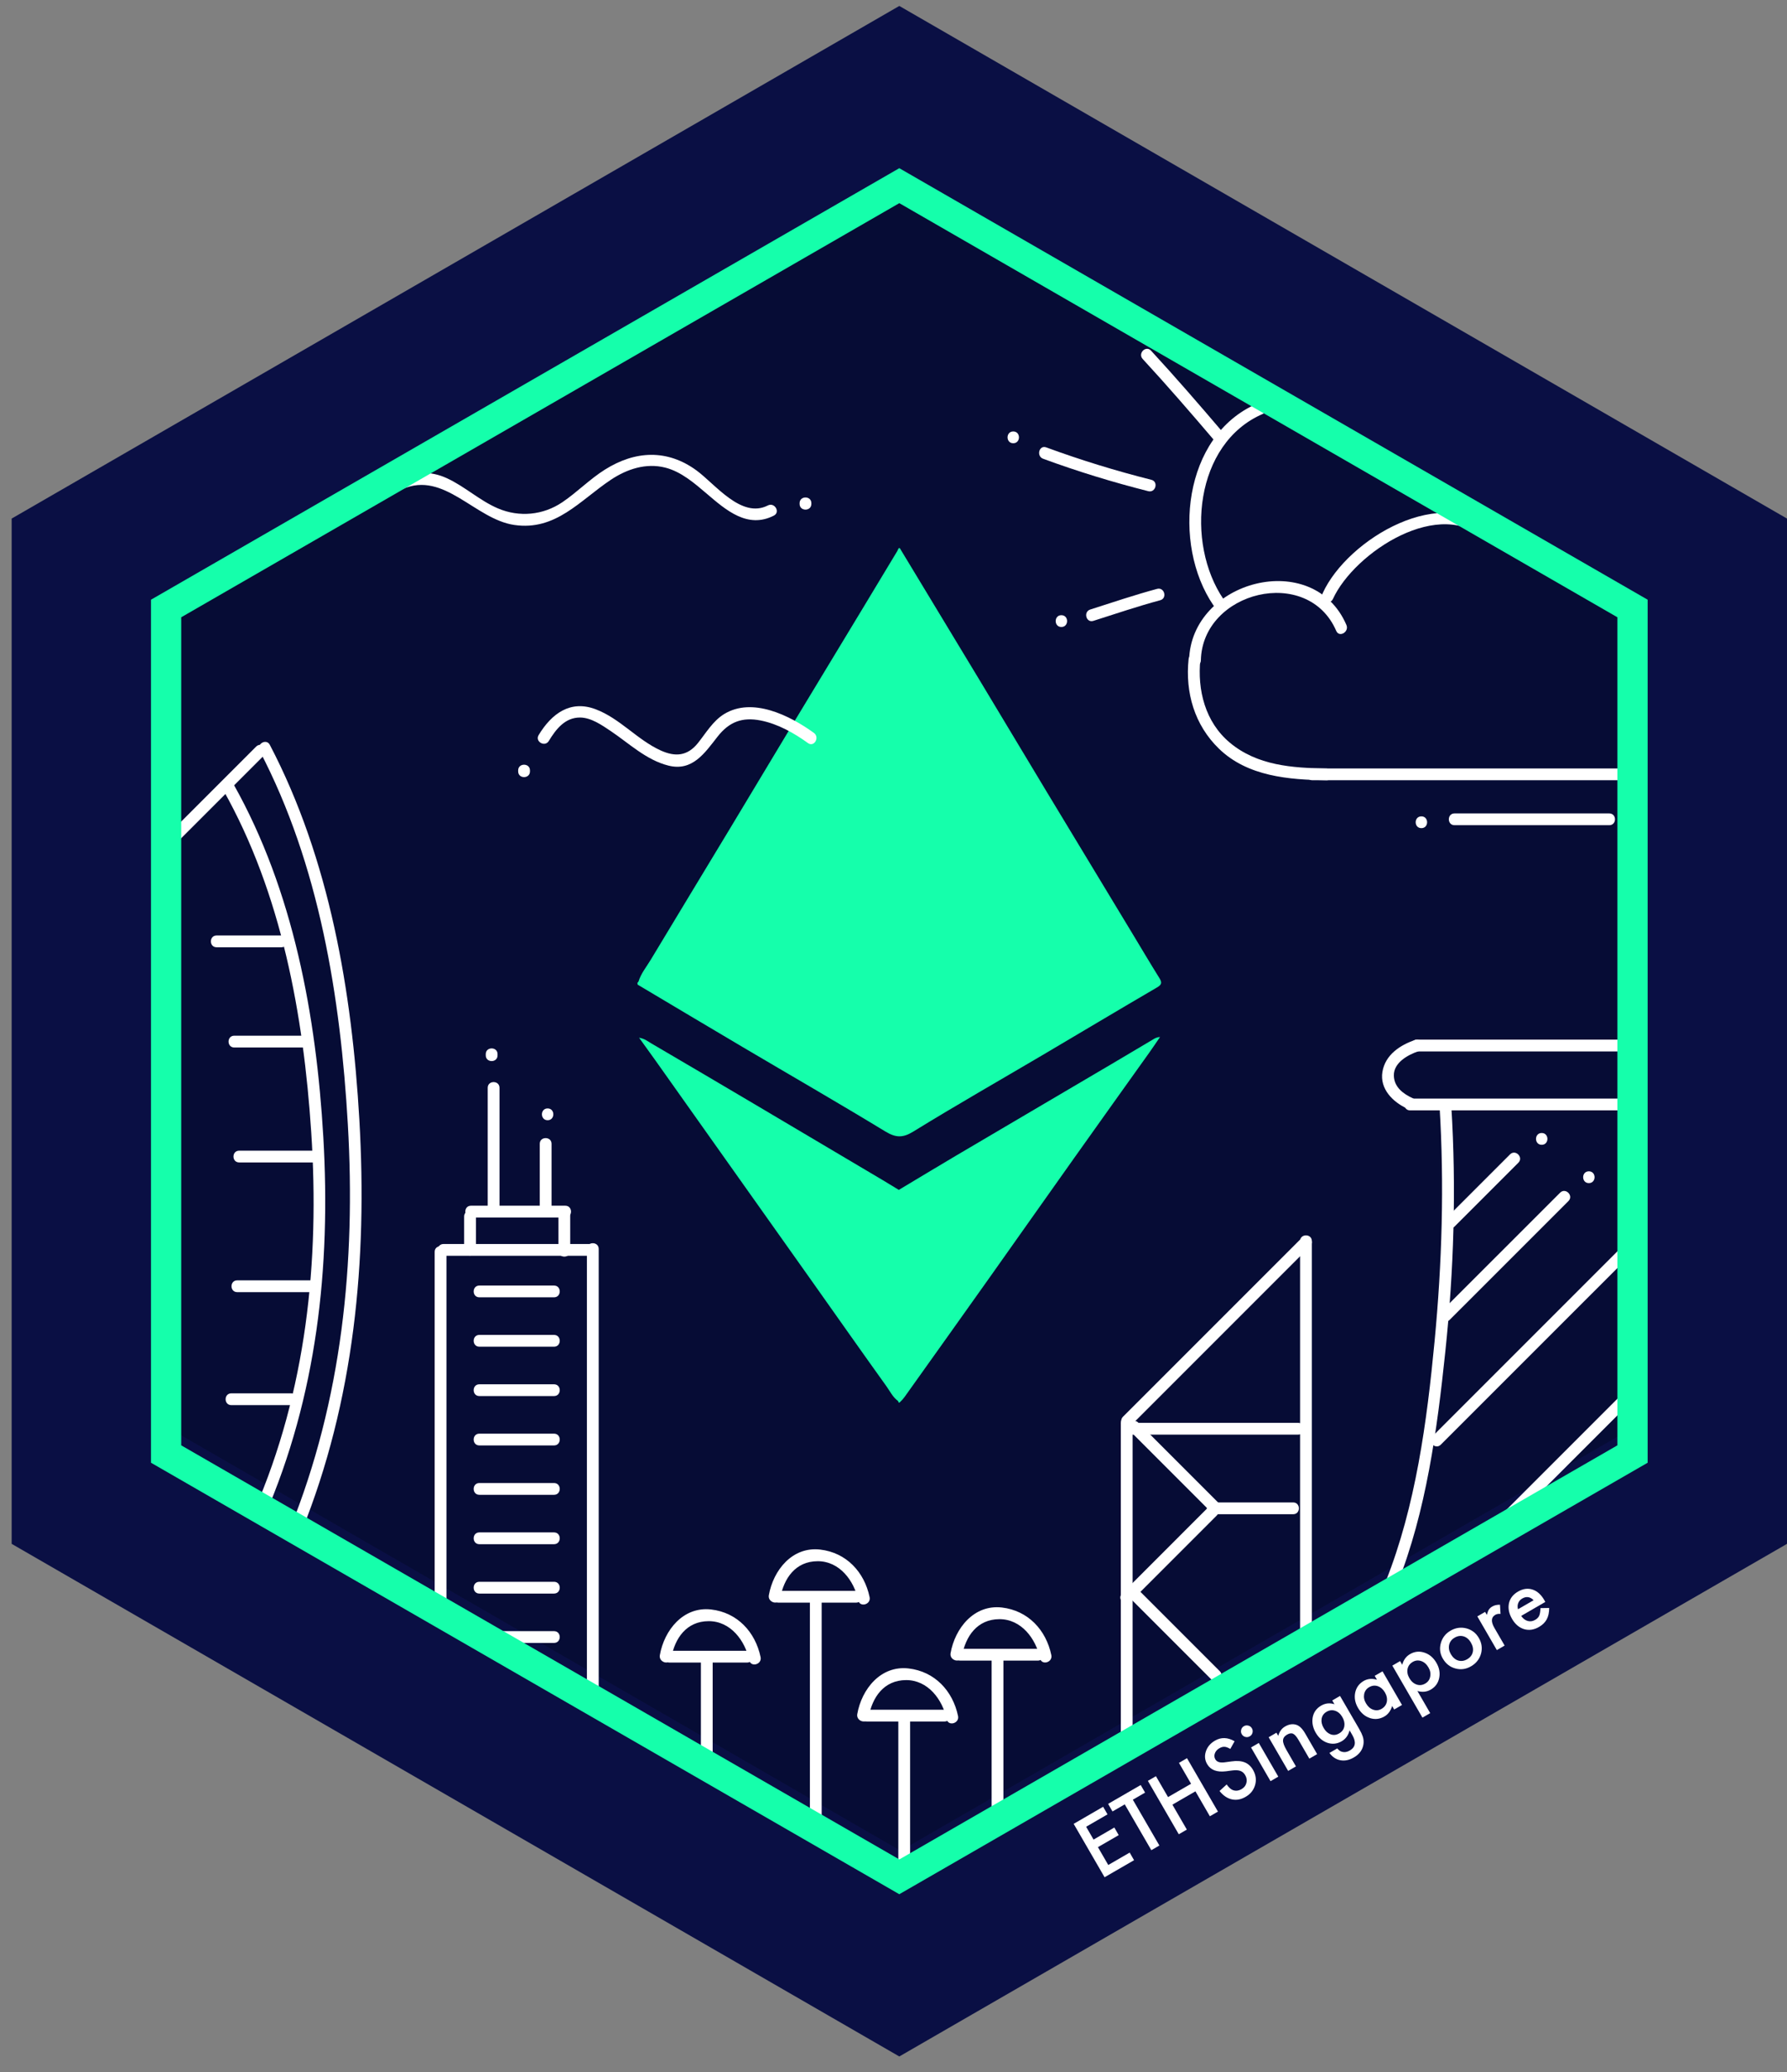 <?xml version="1.0" encoding="utf-8"?>
<!-- Generator: Adobe Illustrator 16.0.0, SVG Export Plug-In . SVG Version: 6.00 Build 0)  -->
<!DOCTYPE svg PUBLIC "-//W3C//DTD SVG 1.1//EN" "http://www.w3.org/Graphics/SVG/1.1/DTD/svg11.dtd">
<svg version="1.1" id="Layer_1" xmlns="http://www.w3.org/2000/svg" xmlns:xlink="http://www.w3.org/1999/xlink" x="0px" y="0px"
	 width="110.708px" height="128.333px" viewBox="0 0 110.708 128.333" enable-background="new 0 0 110.708 128.333"
	 xml:space="preserve">
<rect x="0" y="0" width="110.708" height="128.333" fill="#808080" stroke="none"/>
<g>
	<g>
		<polygon fill="#0A0F44" points="55.714,127.371 0.722,95.621 0.722,32.119 55.714,0.368 110.708,32.119 110.708,95.621 		"/>
	</g>
</g>
<g>
	<g>
		<polygon fill="#060C35" points="55.792,114.629 10.825,88.667 10.825,36.744 55.792,10.783 100.756,36.744 100.756,88.667 		"/>
	</g>
</g>
<g>
	<path fill-rule="evenodd" clip-rule="evenodd" fill="#15FFAB" d="M54.834,70.071c0.651,0.396,1.084,0.425,1.754,0.01
		c2.635-1.622,5.322-3.154,7.986-4.725c2.366-1.396,4.724-2.807,7.097-4.192c0.294-0.172,0.335-0.296,0.159-0.579
		c-0.581-0.93-1.137-1.875-1.705-2.813c-1.771-2.93-3.548-5.861-5.317-8.793c-1.375-2.279-2.741-4.563-4.112-6.839
		c-1.625-2.689-3.253-5.376-4.876-8.064c-0.135-0.291-0.182-0.027-0.226,0.045c-0.716,1.18-1.423,2.364-2.138,3.546
		c-1.388,2.299-2.784,4.596-4.172,6.897c-1.382,2.29-2.753,4.586-4.134,6.875c-1.611,2.671-3.23,5.334-4.837,8.007
		c-0.265,0.441-0.602,0.844-0.757,1.347c-0.024,0.03-0.046,0.059-0.069,0.088c0.005,0.035,0.01,0.07,0.016,0.104
		c2.161,1.285,4.319,2.575,6.483,3.853C48.936,66.581,51.906,68.291,54.834,70.071z"/>
	<path fill-rule="evenodd" clip-rule="evenodd" fill="#15FFAB" d="M68.82,65.929c-1.761,1.038-3.523,2.077-5.287,3.112
		c-1.433,0.846-2.869,1.685-4.3,2.533c-1.187,0.703-2.367,1.415-3.549,2.124c-0.326-0.198-0.651-0.397-0.978-0.593
		c-2.684-1.591-5.365-3.183-8.05-4.769c-2.101-1.243-4.203-2.48-6.31-3.714c-0.203-0.118-0.392-0.285-0.754-0.35
		c0.38,0.527,0.701,0.967,1.016,1.412c1.428,2.009,2.852,4.02,4.275,6.03c1.796,2.533,3.593,5.063,5.389,7.599
		c1.545,2.182,3.082,4.37,4.641,6.543c0.226,0.316,0.396,0.682,0.725,0.919c0.025,0.042,0.023,0.151,0.109,0.075
		c0.108-0.099,0.209-0.21,0.293-0.327c1.745-2.448,3.491-4.894,5.231-7.346c1.767-2.49,3.524-4.989,5.294-7.479
		c1.547-2.18,3.104-4.354,4.655-6.53c0.209-0.292,0.407-0.591,0.645-0.937c-0.23,0.008-0.349,0.101-0.472,0.173
		C70.535,64.911,69.679,65.422,68.82,65.929z"/>
</g>
<g>
	<g>
		<path fill="#FFFFFF" d="M70.167,108.208c0-6.693,0-13.389,0-20.082c0-0.471-0.73-0.471-0.73,0c0,6.693,0,13.389,0,20.082
			C69.436,108.678,70.167,108.678,70.167,108.208L70.167,108.208z"/>
	</g>
</g>
<g>
	<g>
		<path fill="#FFFFFF" d="M70.089,88.263c3.692-3.692,7.384-7.385,11.076-11.077c0.334-0.333-0.183-0.85-0.516-0.516
			c-3.693,3.691-7.384,7.384-11.076,11.075C69.24,88.079,69.757,88.595,70.089,88.263L70.089,88.263z"/>
	</g>
</g>
<g>
	<g>
		<path fill="#FFFFFF" d="M80.542,76.868c0,8.175,0,16.35,0,24.524c0,0.471,0.73,0.471,0.73,0c0-8.175,0-16.35,0-24.524
			C81.272,76.397,80.542,76.397,80.542,76.868L80.542,76.868z"/>
	</g>
</g>
<g>
	<g>
		<path fill="#FFFFFF" d="M70,88.626c1.644,1.644,3.286,3.287,4.929,4.93c0.334,0.334,0.851-0.182,0.518-0.516
			c-1.645-1.644-3.288-3.287-4.93-4.93C70.183,87.779,69.666,88.294,70,88.626L70,88.626z"/>
	</g>
</g>
<g>
	<g>
		<path fill="#FFFFFF" d="M74.867,93.344c-1.783,1.786-3.569,3.57-5.354,5.355c-0.335,0.334,0.182,0.85,0.517,0.517
			c1.784-1.784,3.569-3.569,5.354-5.355C75.718,93.528,75.203,93.011,74.867,93.344L74.867,93.344z"/>
	</g>
</g>
<g>
	<g>
		<path fill="#FFFFFF" d="M75.125,93.786c1.664,0,3.327,0,4.99,0c0.471,0,0.471-0.73,0-0.73c-1.663,0-3.326,0-4.99,0
			C74.656,93.055,74.656,93.786,75.125,93.786L75.125,93.786z"/>
	</g>
</g>
<g>
	<g>
		<path fill="#FFFFFF" d="M70.122,99.095c1.643,1.643,3.285,3.285,4.93,4.93c0.332,0.332,0.849-0.185,0.516-0.517
			c-1.644-1.645-3.286-3.287-4.93-4.93C70.305,98.244,69.788,98.761,70.122,99.095L70.122,99.095z"/>
	</g>
</g>
<g>
	<g>
		<path fill="#FFFFFF" d="M70.076,88.856c3.448,0,6.896,0,10.344,0c0.472,0,0.472-0.73,0-0.73c-3.447,0-6.896,0-10.344,0
			C69.603,88.125,69.603,88.856,70.076,88.856L70.076,88.856z"/>
	</g>
</g>
<g>
	<g>
		<path fill="#FFFFFF" d="M89.184,68.53c0.297,4.846,0.152,9.712-0.309,14.543c-0.475,4.981-1.167,10.196-3.025,14.875
			c-0.174,0.438,0.532,0.625,0.703,0.192c1.809-4.55,2.479-9.581,2.987-14.424c0.531-5.037,0.685-10.13,0.373-15.187
			C89.886,68.062,89.154,68.06,89.184,68.53L89.184,68.53z"/>
	</g>
</g>
<g>
	<g>
		<path fill="#FFFFFF" d="M87.358,68.773c4.522,0,9.047,0,13.57,0c0.471,0,0.471-0.729,0-0.729c-4.523,0-9.048,0-13.57,0
			C86.887,68.044,86.887,68.773,87.358,68.773L87.358,68.773z"/>
	</g>
</g>
<g>
	<g>
		<path fill="#FFFFFF" d="M87.542,68.032c-0.605-0.278-1.175-0.693-1.19-1.415c-0.018-0.806,0.886-1.292,1.528-1.508
			c0.445-0.148,0.254-0.854-0.193-0.704c-0.947,0.317-1.869,0.928-2.043,1.981c-0.174,1.059,0.645,1.87,1.529,2.275
			C87.598,68.858,87.969,68.229,87.542,68.032L87.542,68.032z"/>
	</g>
</g>
<g>
	<g>
		<path fill="#FFFFFF" d="M87.784,65.123c4.28,0,8.56,0,12.841,0c0.472,0,0.472-0.731,0-0.731c-4.281,0-8.561,0-12.841,0
			C87.314,64.392,87.314,65.123,87.784,65.123L87.784,65.123z"/>
	</g>
</g>
<g>
	<g>
		<path fill="#FFFFFF" d="M89.806,81.75c2.455-2.453,4.909-4.908,7.363-7.362c0.334-0.335-0.182-0.851-0.516-0.517
			c-2.455,2.454-4.909,4.908-7.363,7.361C88.958,81.567,89.473,82.084,89.806,81.75L89.806,81.75z"/>
	</g>
</g>
<g>
	<g>
		<path fill="#FFFFFF" d="M90.112,75.969c1.317-1.317,2.636-2.637,3.955-3.956c0.334-0.332-0.183-0.848-0.517-0.515
			c-1.319,1.317-2.637,2.637-3.956,3.955C89.26,75.787,89.778,76.303,90.112,75.969L90.112,75.969z"/>
	</g>
</g>
<g>
	<g>
		<path fill="#FFFFFF" d="M89.259,89.479c3.936-3.935,7.87-7.87,11.806-11.805c0.333-0.334-0.183-0.851-0.517-0.518
			c-3.936,3.936-7.87,7.871-11.807,11.807C88.41,89.296,88.925,89.814,89.259,89.479L89.259,89.479z"/>
	</g>
</g>
<g>
	<g>
		<path fill="#FFFFFF" d="M93.093,94.774c2.575-2.576,5.152-5.152,7.729-7.729c0.333-0.334-0.185-0.849-0.516-0.516
			c-2.577,2.576-5.153,5.152-7.729,7.729C92.243,94.591,92.759,95.107,93.093,94.774L93.093,94.774z"/>
	</g>
</g>
<g>
	<g>
		<path fill="#FFFFFF" d="M98.433,73.278c0.471,0,0.471-0.731,0-0.731S97.962,73.278,98.433,73.278L98.433,73.278z"/>
	</g>
</g>
<g>
	<g>
		<path fill="#FFFFFF" d="M95.512,70.905c0.471,0,0.471-0.731,0-0.731S95.042,70.905,95.512,70.905L95.512,70.905z"/>
	</g>
</g>
<g>
	<g>
		<path fill="#FFFFFF" d="M61.433,102.67c0,3.267,0,6.531,0,9.798c0,0.47,0.73,0.47,0.73,0c0-3.267,0-6.531,0-9.798
			C62.164,102.2,61.433,102.2,61.433,102.67L61.433,102.67z"/>
	</g>
</g>
<g>
	<g>
		<path fill="#FFFFFF" d="M59.486,102.853c1.603,0,3.206,0,4.808,0c0.472,0,0.472-0.73,0-0.73c-1.602,0-3.205,0-4.808,0
			C59.015,102.123,59.015,102.853,59.486,102.853L59.486,102.853z"/>
	</g>
</g>
<g>
	<g>
		<path fill="#FFFFFF" d="M59.595,102.584c0.22-1.248,0.951-2.291,2.314-2.298c1.361-0.007,2.265,1.206,2.52,2.419
			c0.096,0.461,0.799,0.267,0.703-0.194c-0.327-1.563-1.446-2.76-3.065-2.947c-1.727-0.197-2.903,1.281-3.177,2.827
			C58.81,102.851,59.512,103.048,59.595,102.584L59.595,102.584z"/>
	</g>
</g>
<g>
	<g>
		<path fill="#FFFFFF" d="M55.652,106.444c0,3.266,0,6.531,0,9.798c0,0.47,0.731,0.47,0.731,0c0-3.267,0-6.532,0-9.798
			C56.383,105.971,55.652,105.971,55.652,106.444L55.652,106.444z"/>
	</g>
</g>
<g>
	<g>
		<path fill="#FFFFFF" d="M53.705,106.625c1.604,0,3.205,0,4.808,0c0.471,0,0.471-0.729,0-0.729c-1.603,0-3.204,0-4.808,0
			C53.235,105.896,53.235,106.625,53.705,106.625L53.705,106.625z"/>
	</g>
</g>
<g>
	<g>
		<path fill="#FFFFFF" d="M53.814,106.358c0.22-1.248,0.953-2.292,2.315-2.299c1.361-0.007,2.264,1.207,2.518,2.421
			c0.097,0.46,0.801,0.265,0.706-0.195c-0.328-1.565-1.447-2.761-3.066-2.947c-1.728-0.198-2.904,1.281-3.178,2.826
			C53.029,106.624,53.732,106.821,53.814,106.358L53.814,106.358z"/>
	</g>
</g>
<g>
	<g>
		<path fill="#FFFFFF" d="M43.422,102.792c0,2.028,0,4.058,0,6.085c0,0.472,0.729,0.472,0.729,0c0-2.027,0-4.057,0-6.085
			C44.152,102.321,43.422,102.321,43.422,102.792L43.422,102.792z"/>
	</g>
</g>
<g>
	<g>
		<path fill="#FFFFFF" d="M41.474,102.974c1.603,0,3.203,0,4.807,0c0.471,0,0.471-0.73,0-0.73c-1.604,0-3.204,0-4.807,0
			C41.002,102.244,41.002,102.974,41.474,102.974L41.474,102.974z"/>
	</g>
</g>
<g>
	<g>
		<path fill="#FFFFFF" d="M41.582,102.706c0.221-1.246,0.953-2.291,2.315-2.297c1.362-0.008,2.265,1.206,2.519,2.419
			c0.097,0.46,0.801,0.266,0.704-0.193c-0.328-1.564-1.445-2.762-3.064-2.949c-1.729-0.198-2.905,1.282-3.177,2.826
			C40.797,102.974,41.5,103.168,41.582,102.706L41.582,102.706z"/>
	</g>
</g>
<g>
	<g>
		<path fill="#FFFFFF" d="M50.175,99.08c0,4.444,0,8.885,0,13.328c0,0.471,0.729,0.471,0.729,0c0-4.443,0-8.884,0-13.328
			C50.905,98.609,50.175,98.609,50.175,99.08L50.175,99.08z"/>
	</g>
</g>
<g>
	<g>
		<path fill="#FFFFFF" d="M48.228,99.263c1.603,0,3.205,0,4.808,0c0.471,0,0.471-0.731,0-0.731c-1.603,0-3.205,0-4.808,0
			C47.757,98.532,47.757,99.263,48.228,99.263L48.228,99.263z"/>
	</g>
</g>
<g>
	<g>
		<path fill="#FFFFFF" d="M48.336,98.995c0.22-1.249,0.954-2.293,2.315-2.299c1.361-0.007,2.265,1.207,2.518,2.421
			c0.098,0.46,0.802,0.265,0.705-0.195c-0.327-1.565-1.446-2.76-3.063-2.947c-1.729-0.198-2.906,1.28-3.179,2.826
			C47.55,99.261,48.255,99.458,48.336,98.995L48.336,98.995z"/>
	</g>
</g>
<g>
	<g>
		<path fill="#FFFFFF" d="M37.091,104.434c0-9.026,0-18.052,0-27.079c0-0.472-0.731-0.472-0.731,0c0,9.027,0,18.053,0,27.079
			C36.36,104.907,37.091,104.907,37.091,104.434L37.091,104.434z"/>
	</g>
</g>
<g>
	<g>
		<path fill="#FFFFFF" d="M36.543,77.05c-3.021,0-6.045,0-9.067,0c-0.471,0-0.471,0.729,0,0.729c3.022,0,6.045,0,9.067,0
			C37.015,77.78,37.015,77.05,36.543,77.05L36.543,77.05z"/>
	</g>
</g>
<g>
	<g>
		<path fill="#FFFFFF" d="M26.929,77.537c0,7.201,0,14.402,0,21.604c0,0.471,0.73,0.471,0.73,0c0-7.202,0-14.403,0-21.604
			C27.659,77.066,26.929,77.066,26.929,77.537L26.929,77.537z"/>
	</g>
</g>
<g>
	<g>
		<path fill="#FFFFFF" d="M28.754,75.346c0,0.69,0,1.38,0,2.07c0,0.469,0.731,0.469,0.731,0c0-0.69,0-1.38,0-2.07
			C29.485,74.876,28.754,74.876,28.754,75.346L28.754,75.346z"/>
	</g>
</g>
<g>
	<g>
		<path fill="#FFFFFF" d="M29.18,75.408c1.948,0,3.896,0,5.843,0c0.47,0,0.47-0.731,0-0.731c-1.948,0-3.896,0-5.843,0
			C28.709,74.676,28.709,75.408,29.18,75.408L29.18,75.408z"/>
	</g>
</g>
<g>
	<g>
		<path fill="#FFFFFF" d="M34.597,75.103c0,0.791,0,1.582,0,2.373c0,0.472,0.729,0.472,0.729,0c0-0.791,0-1.582,0-2.373
			C35.326,74.631,34.597,74.631,34.597,75.103L34.597,75.103z"/>
	</g>
</g>
<g>
	<g>
		<path fill="#FFFFFF" d="M30.215,67.375c0,2.453,0,4.908,0,7.362c0,0.471,0.73,0.471,0.73,0c0-2.454,0-4.909,0-7.362
			C30.945,66.903,30.215,66.903,30.215,67.375L30.215,67.375z"/>
	</g>
</g>
<g>
	<g>
		<path fill="#FFFFFF" d="M33.439,70.843c0,1.339,0,2.678,0,4.017c0,0.471,0.731,0.471,0.731,0c0-1.339,0-2.678,0-4.017
			C34.17,70.373,33.439,70.373,33.439,70.843L33.439,70.843z"/>
	</g>
</g>
<g>
	<g>
		<path fill="#FFFFFF" d="M33.927,69.383c0.47,0,0.47-0.731,0-0.731C33.456,68.652,33.456,69.383,33.927,69.383L33.927,69.383z"/>
	</g>
</g>
<g>
	<g>
		<path fill="#FFFFFF" d="M30.824,65.305c0-0.007,0-0.012,0-0.017c0-0.471-0.73-0.471-0.73,0c0,0.026,0,0.052,0,0.078
			c0,0.471,0.73,0.471,0.73,0c0-0.026,0-0.051,0-0.078c0-0.471-0.73-0.471-0.73,0c0,0.005,0,0.01,0,0.017
			C30.093,65.777,30.824,65.777,30.824,65.305L30.824,65.305z"/>
	</g>
</g>
<g>
	<g>
		<path fill="#FFFFFF" d="M29.698,80.351c1.541,0,3.083,0,4.625,0c0.472,0,0.472-0.729,0-0.729c-1.542,0-3.084,0-4.625,0
			C29.227,79.622,29.227,80.351,29.698,80.351L29.698,80.351z"/>
	</g>
</g>
<g>
	<g>
		<path fill="#FFFFFF" d="M29.698,83.41c1.541,0,3.083,0,4.625,0c0.472,0,0.472-0.73,0-0.73c-1.542,0-3.084,0-4.625,0
			C29.227,82.679,29.227,83.41,29.698,83.41L29.698,83.41z"/>
	</g>
</g>
<g>
	<g>
		<path fill="#FFFFFF" d="M29.698,86.467c1.541,0,3.083,0,4.625,0c0.472,0,0.472-0.729,0-0.729c-1.542,0-3.084,0-4.625,0
			C29.227,85.738,29.227,86.467,29.698,86.467L29.698,86.467z"/>
	</g>
</g>
<g>
	<g>
		<path fill="#FFFFFF" d="M29.698,89.526c1.541,0,3.083,0,4.625,0c0.472,0,0.472-0.73,0-0.73c-1.542,0-3.084,0-4.625,0
			C29.227,88.795,29.227,89.526,29.698,89.526L29.698,89.526z"/>
	</g>
</g>
<g>
	<g>
		<path fill="#FFFFFF" d="M29.698,92.583c1.541,0,3.083,0,4.625,0c0.472,0,0.472-0.729,0-0.729c-1.542,0-3.084,0-4.625,0
			C29.227,91.854,29.227,92.583,29.698,92.583L29.698,92.583z"/>
	</g>
</g>
<g>
	<g>
		<path fill="#FFFFFF" d="M29.698,95.642c1.541,0,3.083,0,4.625,0c0.472,0,0.472-0.73,0-0.73c-1.542,0-3.084,0-4.625,0
			C29.227,94.912,29.227,95.642,29.698,95.642L29.698,95.642z"/>
	</g>
</g>
<g>
	<g>
		<path fill="#FFFFFF" d="M29.698,98.7c1.541,0,3.083,0,4.625,0c0.472,0,0.472-0.729,0-0.729c-1.542,0-3.084,0-4.625,0
			C29.227,97.97,29.227,98.7,29.698,98.7L29.698,98.7z"/>
	</g>
</g>
<g>
	<g>
		<path fill="#FFFFFF" d="M29.698,101.757c1.541,0,3.083,0,4.625,0c0.472,0,0.472-0.729,0-0.729c-1.542,0-3.084,0-4.625,0
			C29.227,101.028,29.227,101.757,29.698,101.757L29.698,101.757z"/>
	</g>
</g>
<g>
	<g>
		<path fill="#FFFFFF" d="M11.182,51.961c1.735-1.734,3.469-3.468,5.203-5.203c0.333-0.334-0.183-0.851-0.517-0.516
			c-1.734,1.734-3.468,3.468-5.202,5.203C10.333,51.779,10.849,52.294,11.182,51.961L11.182,51.961z"/>
	</g>
</g>
<g>
	<g>
		<path fill="#FFFFFF" d="M16.085,46.502c3.7,7.076,5.009,15.251,5.465,23.143c0.492,8.539-0.359,17.065-3.585,25.046
			c-0.177,0.437,0.531,0.625,0.704,0.194c3.293-8.147,4.096-16.833,3.593-25.542c-0.457-7.919-1.835-16.117-5.546-23.21
			C16.498,45.716,15.868,46.085,16.085,46.502L16.085,46.502z"/>
	</g>
</g>
<g>
	<g>
		<path fill="#FFFFFF" d="M13.833,48.937c3.614,6.417,4.968,13.919,5.448,21.19c0.528,8.01-0.304,16.027-3.529,23.443
			c-0.186,0.427,0.442,0.801,0.63,0.369c3.248-7.465,4.118-15.447,3.648-23.514c-0.438-7.491-1.847-15.252-5.565-21.857
			C14.234,48.157,13.603,48.525,13.833,48.937L13.833,48.937z"/>
	</g>
</g>
<g>
	<g>
		<path fill="#FFFFFF" d="M13.418,58.671c1.338,0,2.677,0,4.017,0c0.47,0,0.47-0.73,0-0.73c-1.34,0-2.679,0-4.017,0
			C12.948,57.941,12.948,58.671,13.418,58.671L13.418,58.671z"/>
	</g>
</g>
<g>
	<g>
		<path fill="#FFFFFF" d="M18.834,64.148c-1.44,0-2.88,0-4.321,0c-0.471,0-0.471,0.73,0,0.73c1.441,0,2.881,0,4.321,0
			C19.306,64.878,19.306,64.148,18.834,64.148L18.834,64.148z"/>
	</g>
</g>
<g>
	<g>
		<path fill="#FFFFFF" d="M19.566,71.269c-1.583,0-3.165,0-4.748,0c-0.471,0-0.471,0.729,0,0.729c1.583,0,3.165,0,4.748,0
			C20.037,71.999,20.037,71.269,19.566,71.269L19.566,71.269z"/>
	</g>
</g>
<g>
	<g>
		<path fill="#FFFFFF" d="M19.504,79.3c-1.603,0-3.205,0-4.808,0c-0.471,0-0.471,0.731,0,0.731c1.603,0,3.205,0,4.808,0
			C19.976,80.032,19.976,79.3,19.504,79.3L19.504,79.3z"/>
	</g>
</g>
<g>
	<g>
		<path fill="#FFFFFF" d="M18.043,86.299c-1.237,0-2.475,0-3.712,0c-0.471,0-0.471,0.73,0,0.73c1.238,0,2.475,0,3.712,0
			C18.514,87.03,18.514,86.299,18.043,86.299L18.043,86.299z"/>
	</g>
</g>
<g>
	<g>
		<path fill="#FFFFFF" d="M74.396,40.901c0.094-4.288,6.631-5.899,8.387-1.824c0.187,0.432,0.814,0.06,0.63-0.368
			c-2.058-4.778-9.638-2.762-9.747,2.192C73.656,41.373,74.385,41.372,74.396,40.901L74.396,40.901z"/>
	</g>
</g>
<g>
	<g>
		<path fill="#FFFFFF" d="M82.576,37.1c1.328-2.899,6.714-6.424,9.56-3.578c0.334,0.333,0.85-0.183,0.517-0.516
			c-3.192-3.192-9.171,0.372-10.706,3.726C81.751,37.157,82.381,37.528,82.576,37.1L82.576,37.1z"/>
	</g>
</g>
<g>
	<g>
		<path fill="#FFFFFF" d="M73.635,40.826c-0.214,2.071,0.366,4.075,1.878,5.543c1.774,1.722,4.33,1.927,6.673,1.958
			c0.471,0.007,0.47-0.724,0-0.73c-2.125-0.028-4.302-0.183-5.997-1.6c-1.527-1.277-2.02-3.258-1.823-5.17
			C74.414,40.356,73.682,40.362,73.635,40.826L73.635,40.826z"/>
	</g>
</g>
<g>
	<g>
		<path fill="#FFFFFF" d="M81.302,48.326c6.42,0,12.841,0,19.262,0c0.47,0,0.47-0.73,0-0.73c-6.421,0-12.842,0-19.262,0
			C80.831,47.596,80.831,48.326,81.302,48.326L81.302,48.326z"/>
	</g>
</g>
<g>
	<g>
		<path fill="#FFFFFF" d="M90.112,51.11c3.194,0,6.39,0,9.584,0c0.473,0,0.473-0.73,0-0.73c-3.194,0-6.39,0-9.584,0
			C89.64,50.379,89.64,51.11,90.112,51.11L90.112,51.11z"/>
	</g>
</g>
<g>
	<g>
		<path fill="#FFFFFF" d="M88.058,51.293c0.471,0,0.471-0.73,0-0.73C87.586,50.563,87.586,51.293,88.058,51.293L88.058,51.293z"/>
	</g>
</g>
<g>
	<g>
		<path fill="#FFFFFF" d="M24.937,30.293c2.571-1.145,4.491,1.867,6.922,2.221c2.571,0.375,4.054-1.508,5.983-2.797
			c1.003-0.668,2.178-1.056,3.37-0.755c0.99,0.25,1.817,0.973,2.575,1.618c1.196,1.021,2.527,2.184,4.153,1.356
			c0.42-0.214,0.05-0.843-0.369-0.63c-1.636,0.832-3.239-1.297-4.409-2.16c-1.819-1.337-3.81-1.241-5.688-0.059
			c-0.938,0.59-1.719,1.398-2.635,2.018c-1.189,0.805-2.667,0.947-3.991,0.383c-1.129-0.481-2.044-1.353-3.158-1.867
			c-1.043-0.481-2.088-0.417-3.123,0.042C24.139,29.854,24.511,30.483,24.937,30.293L24.937,30.293z"/>
	</g>
</g>
<g>
	<g>
		<path fill="#FFFFFF" d="M50.266,31.21c0-0.014,0-0.03,0-0.045c0-0.471-0.729-0.471-0.729,0c0,0.015,0,0.031,0,0.045
			C49.537,31.682,50.266,31.682,50.266,31.21L50.266,31.21z"/>
	</g>
</g>
<g>
	<g>
		<path fill="#FFFFFF" d="M33.999,45.894c0.445-0.733,1.007-1.456,1.936-1.453c0.684,0.003,1.348,0.468,1.892,0.832
			c1.149,0.771,2.205,1.8,3.584,2.146c1.486,0.372,2.244-0.774,3.048-1.8c0.714-0.909,1.524-1.221,2.671-0.993
			c1.054,0.208,2.062,0.773,2.925,1.398c0.381,0.278,0.745-0.356,0.368-0.63c-1.479-1.072-3.813-2.244-5.568-1.163
			c-0.688,0.424-1.123,1.173-1.615,1.789c-0.646,0.808-1.4,0.874-2.309,0.461c-1.448-0.659-2.52-1.977-4.017-2.547
			c-1.572-0.601-2.735,0.26-3.543,1.592C33.123,45.929,33.755,46.295,33.999,45.894L33.999,45.894z"/>
	</g>
</g>
<g>
	<g>
		<path fill="#FFFFFF" d="M32.832,47.778c0-0.02,0-0.04,0-0.062c0-0.47-0.731-0.47-0.731,0c0,0.022,0,0.042,0,0.062
			C32.101,48.25,32.832,48.25,32.832,47.778L32.832,47.778z"/>
	</g>
</g>
<g>
	<g>
		<path fill="#FFFFFF" d="M75.807,37.126c-2.385-3.485-1.801-9.667,2.424-11.488c0.433-0.186,0.061-0.815-0.367-0.63
			c-4.574,1.97-5.276,8.701-2.688,12.488C75.44,37.881,76.074,37.517,75.807,37.126L75.807,37.126z"/>
	</g>
</g>
<g>
	<g>
		<path fill="#FFFFFF" d="M67.737,38.454c1.376-0.438,2.745-0.902,4.14-1.277c0.454-0.123,0.261-0.827-0.194-0.704
			c-1.394,0.375-2.764,0.84-4.138,1.278C67.097,37.893,67.289,38.598,67.737,38.454L67.737,38.454z"/>
	</g>
</g>
<g>
	<g>
		<path fill="#FFFFFF" d="M65.754,38.833c0.472,0,0.472-0.73,0-0.73C65.285,38.103,65.285,38.833,65.754,38.833L65.754,38.833z"/>
	</g>
</g>
<g>
	<g>
		<path fill="#FFFFFF" d="M64.624,28.414c2.134,0.785,4.306,1.45,6.512,2.008c0.457,0.116,0.649-0.588,0.194-0.704
			c-2.206-0.557-4.378-1.223-6.513-2.008C64.375,27.546,64.186,28.252,64.624,28.414L64.624,28.414z"/>
	</g>
</g>
<g>
	<g>
		<path fill="#FFFFFF" d="M62.773,27.453c0.471,0,0.471-0.73,0-0.73S62.302,27.453,62.773,27.453L62.773,27.453z"/>
	</g>
</g>
<g>
	<g>
		<path fill="#FFFFFF" d="M70.792,22.234c1.52,1.648,2.987,3.344,4.44,5.05c0.307,0.359,0.821-0.16,0.518-0.516
			c-1.454-1.706-2.921-3.402-4.441-5.05C70.987,21.371,70.472,21.888,70.792,22.234L70.792,22.234z"/>
	</g>
</g>
<g>
	<path fill="#FFFFFF" d="M68.613,112.376l-1.325,0.767l0.46,0.795l1.287-0.747l0.271,0.471l-1.287,0.744l0.64,1.105l1.327-0.768
		l0.271,0.471l-1.826,1.056l-1.915-3.307l1.825-1.058L68.613,112.376z"/>
	<path fill="#FFFFFF" d="M70.181,111.467l1.645,2.838l-0.499,0.29l-1.646-2.838l-0.76,0.439l-0.271-0.47l2.019-1.168l0.271,0.47
		L70.181,111.467z"/>
	<path fill="#FFFFFF" d="M72.362,111.305l1.427-0.825l-0.75-1.294l0.498-0.29l1.917,3.308l-0.5,0.29l-0.895-1.545l-1.427,0.826
		l0.895,1.544l-0.5,0.289l-1.914-3.307l0.499-0.289L72.362,111.305z"/>
	<path fill="#FFFFFF" d="M76.486,107.848l-0.267,0.475c-0.151-0.088-0.273-0.132-0.365-0.132c-0.098-0.005-0.203,0.024-0.315,0.092
		c-0.139,0.079-0.229,0.187-0.276,0.316c-0.048,0.13-0.037,0.254,0.031,0.371c0.093,0.161,0.289,0.222,0.584,0.181l0.409-0.055
		c0.331-0.047,0.604-0.028,0.82,0.057c0.214,0.084,0.388,0.239,0.519,0.466c0.175,0.305,0.22,0.614,0.133,0.931
		c-0.09,0.317-0.285,0.565-0.588,0.739c-0.286,0.167-0.572,0.221-0.858,0.157c-0.282-0.063-0.536-0.234-0.76-0.518l0.44-0.404
		c0.135,0.182,0.254,0.293,0.354,0.335c0.185,0.081,0.376,0.065,0.573-0.048c0.155-0.09,0.256-0.217,0.297-0.381
		c0.044-0.163,0.019-0.325-0.074-0.484c-0.038-0.065-0.08-0.118-0.129-0.161c-0.049-0.044-0.106-0.077-0.169-0.1
		c-0.065-0.024-0.138-0.038-0.222-0.042c-0.081-0.004-0.175-0.001-0.277,0.013l-0.397,0.052c-0.563,0.068-0.952-0.079-1.165-0.447
		c-0.144-0.248-0.169-0.512-0.076-0.788c0.093-0.28,0.28-0.5,0.563-0.664C75.651,107.587,76.057,107.6,76.486,107.848z"/>
	<path fill="#FFFFFF" d="M76.927,107.406c-0.049-0.084-0.06-0.174-0.033-0.272c0.024-0.096,0.081-0.169,0.166-0.219
		c0.087-0.05,0.18-0.062,0.275-0.037c0.097,0.024,0.171,0.081,0.221,0.167c0.051,0.087,0.063,0.181,0.037,0.277
		c-0.024,0.096-0.079,0.169-0.168,0.219c-0.086,0.052-0.178,0.063-0.275,0.038C77.052,107.552,76.979,107.497,76.927,107.406z
		 M77.985,107.953l1.208,2.087l-0.482,0.279l-1.207-2.087L77.985,107.953z"/>
	<path fill="#FFFFFF" d="M78.595,107.599l0.483-0.28l0.112,0.194c0.072-0.265,0.214-0.461,0.425-0.581
		c0.242-0.142,0.476-0.176,0.699-0.102c0.192,0.063,0.375,0.242,0.545,0.536l0.74,1.278l-0.483,0.281l-0.675-1.165
		c-0.12-0.206-0.23-0.332-0.333-0.377c-0.103-0.049-0.228-0.03-0.374,0.055c-0.159,0.093-0.243,0.212-0.248,0.356
		c-0.006,0.143,0.067,0.343,0.218,0.604l0.582,1.007l-0.483,0.279L78.595,107.599z"/>
	<path fill="#FFFFFF" d="M84.199,107.075c0.056,0.1,0.104,0.188,0.141,0.266c0.035,0.079,0.065,0.151,0.087,0.215
		c0.058,0.176,0.067,0.35,0.034,0.521c-0.064,0.327-0.261,0.586-0.59,0.775c-0.279,0.162-0.551,0.22-0.817,0.174
		c-0.274-0.047-0.505-0.198-0.693-0.455l0.484-0.279c0.079,0.093,0.155,0.153,0.229,0.184c0.176,0.072,0.359,0.054,0.551-0.058
		c0.353-0.204,0.404-0.521,0.154-0.955l-0.17-0.292c-0.077,0.307-0.242,0.533-0.491,0.678c-0.285,0.164-0.576,0.194-0.877,0.096
		c-0.305-0.103-0.547-0.31-0.728-0.624c-0.176-0.303-0.241-0.611-0.194-0.924c0.054-0.33,0.228-0.582,0.528-0.756
		c0.264-0.152,0.538-0.182,0.826-0.086l-0.137-0.235l0.481-0.28L84.199,107.075z M83.163,106.354
		c-0.117-0.203-0.267-0.334-0.445-0.393c-0.181-0.061-0.357-0.041-0.53,0.058c-0.183,0.106-0.286,0.257-0.313,0.455
		c-0.025,0.176,0.018,0.362,0.13,0.554c0.109,0.19,0.247,0.317,0.413,0.384c0.182,0.073,0.363,0.056,0.547-0.052
		c0.186-0.105,0.291-0.258,0.321-0.455C83.313,106.728,83.271,106.542,83.163,106.354z"/>
	<path fill="#FFFFFF" d="M85.165,103.795l0.484-0.279l1.208,2.085l-0.485,0.279l-0.125-0.216c-0.091,0.3-0.251,0.516-0.479,0.648
		c-0.288,0.167-0.588,0.2-0.896,0.101c-0.311-0.104-0.557-0.314-0.742-0.634c-0.182-0.313-0.238-0.627-0.173-0.945
		c0.067-0.315,0.241-0.555,0.522-0.719c0.243-0.141,0.519-0.168,0.827-0.078L85.165,103.795z M84.622,105.494
		c0.115,0.2,0.262,0.333,0.443,0.396c0.185,0.065,0.358,0.048,0.526-0.049c0.179-0.104,0.286-0.249,0.325-0.435
		c0.035-0.192-0.003-0.385-0.116-0.581c-0.113-0.194-0.262-0.324-0.444-0.389c-0.183-0.06-0.36-0.039-0.536,0.063
		c-0.165,0.095-0.268,0.239-0.308,0.43C84.477,105.118,84.512,105.309,84.622,105.494z"/>
	<path fill="#FFFFFF" d="M88.604,106.106l-0.482,0.277l-1.864-3.22l0.481-0.28l0.132,0.228c0.079-0.3,0.24-0.52,0.481-0.659
		c0.286-0.167,0.584-0.197,0.893-0.093c0.311,0.101,0.557,0.311,0.743,0.63c0.181,0.313,0.238,0.627,0.171,0.944
		c-0.064,0.314-0.239,0.553-0.522,0.717c-0.243,0.143-0.519,0.17-0.825,0.087L88.604,106.106z M88.496,103.276
		c-0.115-0.199-0.264-0.331-0.445-0.394c-0.183-0.063-0.357-0.047-0.526,0.049c-0.177,0.104-0.284,0.249-0.324,0.435
		c-0.038,0.186,0,0.379,0.116,0.579c0.113,0.196,0.262,0.325,0.444,0.389c0.183,0.062,0.359,0.042,0.537-0.061
		c0.169-0.099,0.27-0.24,0.305-0.429C88.641,103.653,88.606,103.465,88.496,103.276z"/>
	<path fill="#FFFFFF" d="M89.384,102.726c-0.175-0.302-0.216-0.62-0.122-0.957c0.094-0.336,0.295-0.594,0.605-0.773
		s0.636-0.227,0.977-0.141c0.337,0.091,0.597,0.288,0.776,0.6s0.223,0.636,0.131,0.973c-0.096,0.334-0.301,0.594-0.617,0.777
		c-0.313,0.182-0.637,0.226-0.973,0.133C89.829,103.25,89.569,103.044,89.384,102.726z M89.88,102.449
		c0.122,0.208,0.273,0.341,0.455,0.397c0.186,0.056,0.371,0.031,0.56-0.078c0.188-0.109,0.303-0.257,0.346-0.443
		c0.043-0.188,0.005-0.382-0.113-0.584c-0.117-0.203-0.268-0.332-0.451-0.388c-0.185-0.057-0.371-0.03-0.558,0.077
		c-0.184,0.107-0.298,0.255-0.341,0.443C89.735,102.064,89.769,102.253,89.88,102.449z"/>
	<path fill="#FFFFFF" d="M91.524,100.114l0.481-0.279l0.108,0.186c0.035-0.144,0.077-0.253,0.124-0.326
		c0.051-0.077,0.123-0.143,0.22-0.197c0.127-0.074,0.282-0.109,0.47-0.106l0.034,0.568c-0.129-0.014-0.237,0.007-0.325,0.057
		c-0.263,0.152-0.279,0.427-0.048,0.823l0.626,1.081l-0.482,0.28L91.524,100.114z"/>
	<path fill="#FFFFFF" d="M95.734,99.219l-1.494,0.865c0.111,0.164,0.247,0.269,0.403,0.313c0.156,0.043,0.312,0.021,0.466-0.069
		c0.12-0.069,0.203-0.155,0.249-0.259c0.043-0.101,0.069-0.258,0.079-0.468l0.539-0.009c-0.002,0.144-0.015,0.273-0.04,0.391
		c-0.025,0.116-0.064,0.223-0.115,0.318c-0.053,0.096-0.118,0.182-0.197,0.258c-0.079,0.077-0.174,0.146-0.282,0.21
		c-0.312,0.18-0.619,0.224-0.924,0.135c-0.304-0.094-0.553-0.306-0.747-0.639c-0.189-0.33-0.253-0.648-0.189-0.96
		c0.068-0.308,0.255-0.549,0.559-0.725c0.307-0.18,0.606-0.222,0.897-0.129c0.29,0.091,0.534,0.309,0.734,0.654L95.734,99.219z
		 M95.011,99.112c-0.215-0.218-0.453-0.252-0.71-0.103c-0.058,0.032-0.107,0.074-0.149,0.122c-0.04,0.046-0.072,0.1-0.095,0.157
		c-0.023,0.058-0.034,0.118-0.039,0.184c-0.002,0.064,0.006,0.133,0.025,0.2L95.011,99.112z"/>
</g>
<g>
	<g>
		<path fill="#15FFAB" d="M55.713,10.417L9.354,37.144v53.453l46.359,26.725l46.362-26.725V37.144L55.713,10.417z M100.2,89.52
			l-44.486,25.647L11.227,89.52V38.232l44.487-25.649L100.2,38.232V89.52z"/>
	</g>
</g>
</svg>
